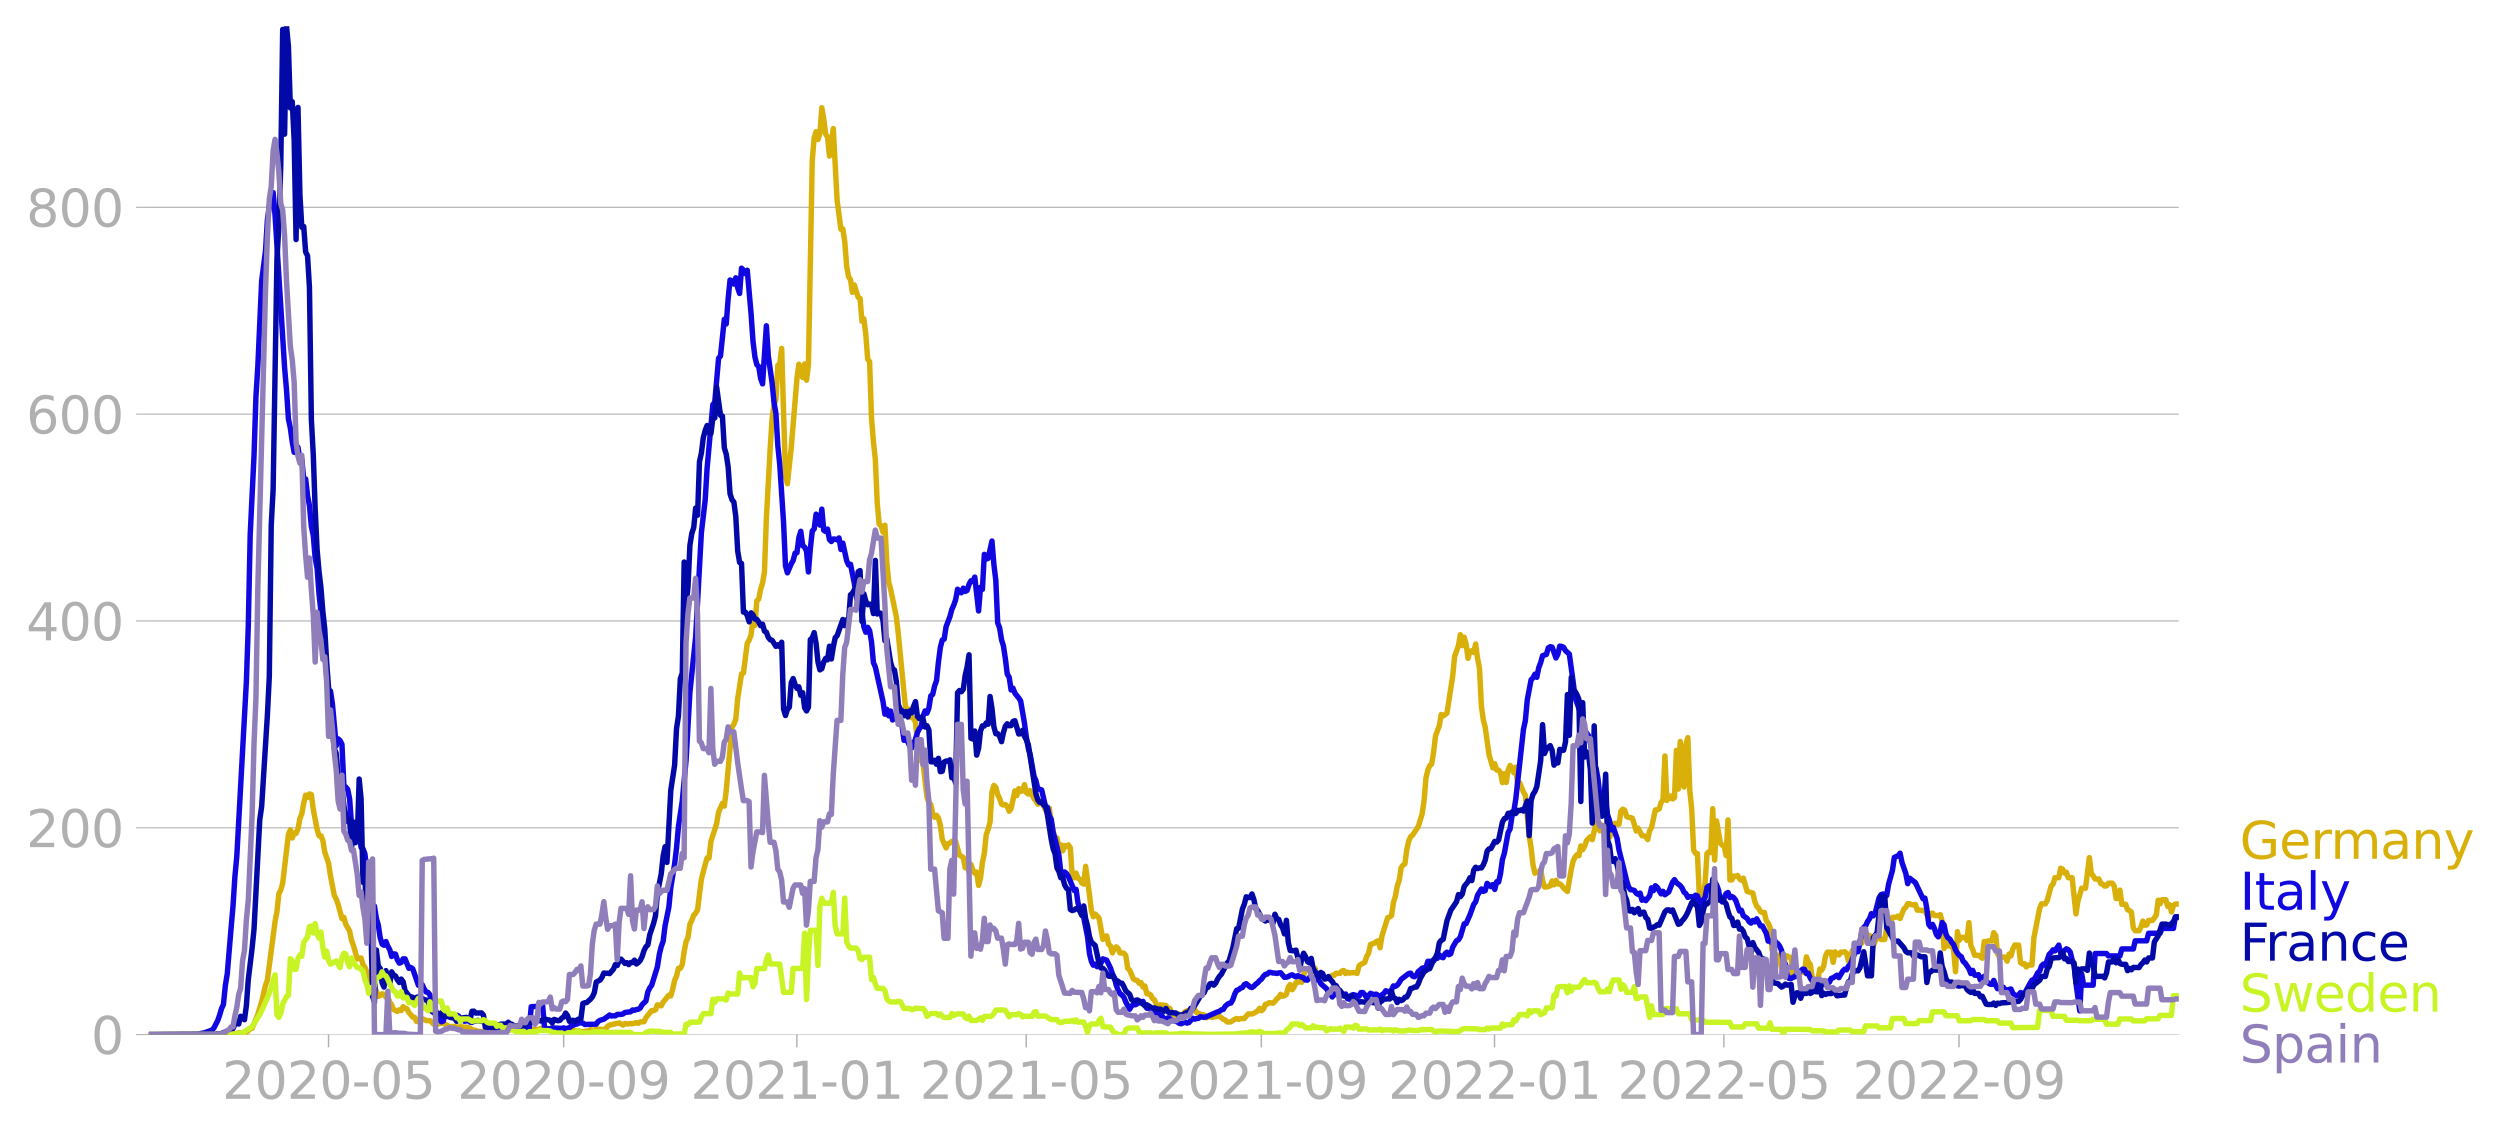 <svg xmlns="http://www.w3.org/2000/svg" xmlns:xlink="http://www.w3.org/1999/xlink" width="916.28" height="416.199" viewBox="0 0 687.21 312.149"><defs><style>*{stroke-linejoin:round;stroke-linecap:butt}</style></defs><g id="figure_1"><path id="patch_1" d="M0 312.15h687.21V0H0v312.15z" style="fill:none"/><g id="axes_1"><path id="patch_2" d="M40.922 284.4h558V7.2h-558v277.2z" style="fill:none"/><g id="matplotlib.axis_1"><g id="xtick_1"><g id="line2d_1"><defs><path id="mdaf84638d6" d="M0 0v3.5" style="stroke:#b0b0b0;stroke-width:.4"/></defs><use xlink:href="#mdaf84638d6" x="90.312" y="284.4" style="fill:#b0b0b0;stroke:#b0b0b0;stroke-width:.4"/></g><g id="text_1" style="fill:#b0b0b0" transform="matrix(.14 0 0 -.14 61.064 302.038)"><defs><path id="DejaVuSans-32" d="M1228 531h2203V0H469v531q359 372 979 998 621 627 780 809 303 340 423 576 121 236 121 464 0 372-261 606-261 235-680 235-297 0-627-103-329-103-704-313v638q381 153 712 231 332 78 607 78 725 0 1156-363 431-362 431-968 0-288-108-546-107-257-392-607-78-91-497-524-418-433-1181-1211z" transform="scale(.016)"/><path id="DejaVuSans-30" d="M2034 4250q-487 0-733-480-245-479-245-1442 0-959 245-1439 246-480 733-480 491 0 736 480 246 480 246 1439 0 963-246 1442-245 480-736 480zm0 500q785 0 1199-621 414-620 414-1801 0-1178-414-1799Q2819-91 2034-91q-784 0-1198 620-414 621-414 1799 0 1181 414 1801 414 621 1198 621z" transform="scale(.016)"/><path id="DejaVuSans-2d" d="M313 2009h1684v-512H313v512z" transform="scale(.016)"/><path id="DejaVuSans-35" d="M691 4666h2478v-532H1269V2991q137 47 274 70 138 23 276 23 781 0 1237-428 457-428 457-1159 0-753-469-1171Q2575-91 1722-91q-294 0-599 50Q819 9 494 109v635q281-153 581-228t634-75q541 0 856 284 316 284 316 772 0 487-316 771-315 285-856 285-253 0-505-56-251-56-513-175v2344z" transform="scale(.016)"/></defs><use xlink:href="#DejaVuSans-32"/><use xlink:href="#DejaVuSans-30" x="63.623"/><use xlink:href="#DejaVuSans-32" x="127.246"/><use xlink:href="#DejaVuSans-30" x="190.869"/><use xlink:href="#DejaVuSans-2d" x="254.492"/><use xlink:href="#DejaVuSans-30" x="290.576"/><use xlink:href="#DejaVuSans-35" x="354.199"/></g></g><g id="xtick_2"><use xlink:href="#mdaf84638d6" id="line2d_2" x="154.939" y="284.4" style="fill:#b0b0b0;stroke:#b0b0b0;stroke-width:.4"/><g id="text_2" style="fill:#b0b0b0" transform="matrix(.14 0 0 -.14 125.691 302.038)"><defs><path id="DejaVuSans-39" d="M703 97v575q238-113 481-172 244-59 479-59 625 0 954 420 330 420 377 1277-181-269-460-413-278-144-615-144-700 0-1108 423-408 424-408 1159 0 718 425 1152 425 435 1131 435 810 0 1236-621 427-620 427-1801 0-1103-524-1761Q2575-91 1691-91q-238 0-482 47Q966 3 703 97zm1256 1978q425 0 673 290 249 291 249 798 0 503-249 795-248 292-673 292t-673-292q-248-292-248-795 0-507 248-798 248-290 673-290z" transform="scale(.016)"/></defs><use xlink:href="#DejaVuSans-32"/><use xlink:href="#DejaVuSans-30" x="63.623"/><use xlink:href="#DejaVuSans-32" x="127.246"/><use xlink:href="#DejaVuSans-30" x="190.869"/><use xlink:href="#DejaVuSans-2d" x="254.492"/><use xlink:href="#DejaVuSans-30" x="290.576"/><use xlink:href="#DejaVuSans-39" x="354.199"/></g></g><g id="xtick_3"><use xlink:href="#mdaf84638d6" id="line2d_3" x="219.041" y="284.4" style="fill:#b0b0b0;stroke:#b0b0b0;stroke-width:.4"/><g id="text_3" style="fill:#b0b0b0" transform="matrix(.14 0 0 -.14 189.793 302.038)"><defs><path id="DejaVuSans-31" d="M794 531h1031v3560L703 3866v575l1116 225h631V531h1031V0H794v531z" transform="scale(.016)"/></defs><use xlink:href="#DejaVuSans-32"/><use xlink:href="#DejaVuSans-30" x="63.623"/><use xlink:href="#DejaVuSans-32" x="127.246"/><use xlink:href="#DejaVuSans-31" x="190.869"/><use xlink:href="#DejaVuSans-2d" x="254.492"/><use xlink:href="#DejaVuSans-30" x="290.576"/><use xlink:href="#DejaVuSans-31" x="354.199"/></g></g><g id="xtick_4"><use xlink:href="#mdaf84638d6" id="line2d_4" x="282.092" y="284.4" style="fill:#b0b0b0;stroke:#b0b0b0;stroke-width:.4"/><g id="text_4" style="fill:#b0b0b0" transform="matrix(.14 0 0 -.14 252.844 302.038)"><use xlink:href="#DejaVuSans-32"/><use xlink:href="#DejaVuSans-30" x="63.623"/><use xlink:href="#DejaVuSans-32" x="127.246"/><use xlink:href="#DejaVuSans-31" x="190.869"/><use xlink:href="#DejaVuSans-2d" x="254.492"/><use xlink:href="#DejaVuSans-30" x="290.576"/><use xlink:href="#DejaVuSans-35" x="354.199"/></g></g><g id="xtick_5"><use xlink:href="#mdaf84638d6" id="line2d_5" x="346.719" y="284.4" style="fill:#b0b0b0;stroke:#b0b0b0;stroke-width:.4"/><g id="text_5" style="fill:#b0b0b0" transform="matrix(.14 0 0 -.14 317.471 302.038)"><use xlink:href="#DejaVuSans-32"/><use xlink:href="#DejaVuSans-30" x="63.623"/><use xlink:href="#DejaVuSans-32" x="127.246"/><use xlink:href="#DejaVuSans-31" x="190.869"/><use xlink:href="#DejaVuSans-2d" x="254.492"/><use xlink:href="#DejaVuSans-30" x="290.576"/><use xlink:href="#DejaVuSans-39" x="354.199"/></g></g><g id="xtick_6"><use xlink:href="#mdaf84638d6" id="line2d_6" x="410.821" y="284.4" style="fill:#b0b0b0;stroke:#b0b0b0;stroke-width:.4"/><g id="text_6" style="fill:#b0b0b0" transform="matrix(.14 0 0 -.14 381.573 302.038)"><use xlink:href="#DejaVuSans-32"/><use xlink:href="#DejaVuSans-30" x="63.623"/><use xlink:href="#DejaVuSans-32" x="127.246"/><use xlink:href="#DejaVuSans-32" x="190.869"/><use xlink:href="#DejaVuSans-2d" x="254.492"/><use xlink:href="#DejaVuSans-30" x="290.576"/><use xlink:href="#DejaVuSans-31" x="354.199"/></g></g><g id="xtick_7"><use xlink:href="#mdaf84638d6" id="line2d_7" x="473.872" y="284.4" style="fill:#b0b0b0;stroke:#b0b0b0;stroke-width:.4"/><g id="text_7" style="fill:#b0b0b0" transform="matrix(.14 0 0 -.14 444.624 302.038)"><use xlink:href="#DejaVuSans-32"/><use xlink:href="#DejaVuSans-30" x="63.623"/><use xlink:href="#DejaVuSans-32" x="127.246"/><use xlink:href="#DejaVuSans-32" x="190.869"/><use xlink:href="#DejaVuSans-2d" x="254.492"/><use xlink:href="#DejaVuSans-30" x="290.576"/><use xlink:href="#DejaVuSans-35" x="354.199"/></g></g><g id="xtick_8"><use xlink:href="#mdaf84638d6" id="line2d_8" x="538.499" y="284.4" style="fill:#b0b0b0;stroke:#b0b0b0;stroke-width:.4"/><g id="text_8" style="fill:#b0b0b0" transform="matrix(.14 0 0 -.14 509.25 302.038)"><use xlink:href="#DejaVuSans-32"/><use xlink:href="#DejaVuSans-30" x="63.623"/><use xlink:href="#DejaVuSans-32" x="127.246"/><use xlink:href="#DejaVuSans-32" x="190.869"/><use xlink:href="#DejaVuSans-2d" x="254.492"/><use xlink:href="#DejaVuSans-30" x="290.576"/><use xlink:href="#DejaVuSans-39" x="354.199"/></g></g></g><g id="matplotlib.axis_2"><g id="ytick_1"><path id="line2d_9" d="M40.922 284.4h558" clip-path="url(#pca7b7e8013)" style="fill:none;stroke:#b0b0b0;stroke-width:.3;stroke-linecap:square"/><g id="line2d_10"><defs><path id="mc56bf179be" d="M0 0h-3.5" style="stroke:#b0b0b0;stroke-width:.3"/></defs><use xlink:href="#mc56bf179be" x="40.922" y="284.4" style="fill:#b0b0b0;stroke:#b0b0b0;stroke-width:.3"/></g><use xlink:href="#DejaVuSans-30" id="text_9" style="fill:#b0b0b0" transform="matrix(.14 0 0 -.14 25.015 289.719)"/></g><g id="ytick_2"><path id="line2d_11" d="M40.922 227.547h558" clip-path="url(#pca7b7e8013)" style="fill:none;stroke:#b0b0b0;stroke-width:.3;stroke-linecap:square"/><use xlink:href="#mc56bf179be" id="line2d_12" x="40.922" y="227.547" style="fill:#b0b0b0;stroke:#b0b0b0;stroke-width:.3"/><g id="text_10" style="fill:#b0b0b0" transform="matrix(.14 0 0 -.14 7.2 232.866)"><use xlink:href="#DejaVuSans-32"/><use xlink:href="#DejaVuSans-30" x="63.623"/><use xlink:href="#DejaVuSans-30" x="127.246"/></g></g><g id="ytick_3"><path id="line2d_13" d="M40.922 170.694h558" clip-path="url(#pca7b7e8013)" style="fill:none;stroke:#b0b0b0;stroke-width:.3;stroke-linecap:square"/><use xlink:href="#mc56bf179be" id="line2d_14" x="40.922" y="170.694" style="fill:#b0b0b0;stroke:#b0b0b0;stroke-width:.3"/><g id="text_11" style="fill:#b0b0b0" transform="matrix(.14 0 0 -.14 7.2 176.012)"><defs><path id="DejaVuSans-34" d="M2419 4116 825 1625h1594v2491zm-166 550h794V1625h666v-525h-666V0h-628v1100H313v609l1940 2957z" transform="scale(.016)"/></defs><use xlink:href="#DejaVuSans-34"/><use xlink:href="#DejaVuSans-30" x="63.623"/><use xlink:href="#DejaVuSans-30" x="127.246"/></g></g><g id="ytick_4"><path id="line2d_15" d="M40.922 113.84h558" clip-path="url(#pca7b7e8013)" style="fill:none;stroke:#b0b0b0;stroke-width:.3;stroke-linecap:square"/><use xlink:href="#mc56bf179be" id="line2d_16" x="40.922" y="113.84" style="fill:#b0b0b0;stroke:#b0b0b0;stroke-width:.3"/><g id="text_12" style="fill:#b0b0b0" transform="matrix(.14 0 0 -.14 7.2 119.16)"><defs><path id="DejaVuSans-36" d="M2113 2584q-425 0-674-291-248-290-248-796 0-503 248-796 249-292 674-292t673 292q248 293 248 796 0 506-248 796-248 291-673 291zm1253 1979v-575q-238 112-480 171-242 60-480 60-625 0-955-422-329-422-376-1275 184 272 462 417 279 145 613 145 703 0 1111-427 408-426 408-1160 0-719-425-1154Q2819-91 2113-91q-810 0-1238 620-428 621-428 1799 0 1106 525 1764t1409 658q238 0 480-47t505-140z" transform="scale(.016)"/></defs><use xlink:href="#DejaVuSans-36"/><use xlink:href="#DejaVuSans-30" x="63.623"/><use xlink:href="#DejaVuSans-30" x="127.246"/></g></g><g id="ytick_5"><path id="line2d_17" d="M40.922 56.987h558" clip-path="url(#pca7b7e8013)" style="fill:none;stroke:#b0b0b0;stroke-width:.3;stroke-linecap:square"/><use xlink:href="#mc56bf179be" id="line2d_18" x="40.922" y="56.987" style="fill:#b0b0b0;stroke:#b0b0b0;stroke-width:.3"/><g id="text_13" style="fill:#b0b0b0" transform="matrix(.14 0 0 -.14 7.2 62.306)"><defs><path id="DejaVuSans-38" d="M2034 2216q-450 0-708-241-257-241-257-662 0-422 257-663 258-241 708-241t709 242q260 243 260 662 0 421-258 662-257 241-711 241zm-631 268q-406 100-633 378-226 279-226 679 0 559 398 884 399 325 1092 325 697 0 1094-325t397-884q0-400-227-679-226-278-629-378 456-106 710-416 255-309 255-755 0-679-414-1042Q2806-91 2034-91q-771 0-1186 362-414 363-414 1042 0 446 256 755 257 310 713 416zm-231 997q0-362 226-565 227-203 636-203 407 0 636 203 230 203 230 565 0 363-230 566-229 203-636 203-409 0-636-203-226-203-226-566z" transform="scale(.016)"/></defs><use xlink:href="#DejaVuSans-38"/><use xlink:href="#DejaVuSans-30" x="63.623"/><use xlink:href="#DejaVuSans-30" x="127.246"/></g></g></g><path id="line2d_19" d="m40.922 284.4 22.068-.081 2.102-.244.525-.162 1.051.08.526.042.525-.244 1.051-.975.525-.162 1.577-3.817 1.05-3.452 1.051-4.549.526-1.42 2.101-16.042.526-2.802.525-4.873.526-1.056.525-1.827 1.576-13.482.526-1.219.525 2.234.526-1.38.525.12.526-1.258.525-2.802.525-1.34.526-2.883.525-2.234.526.65.525-.975.526.163.525 4.06 1.05 5.483.526 1.787h.526l.525 1.259.525 3.208 1.051 3.086.526 3.452 1.05 5.4.526.976.525 1.502 1.051 3.899.526-.366.525 1.95 1.051 1.786.525 2.6.526 1.38 1.05 3.736.526-.284.526.04.525 1.787.525.731.526 1.3.525 3.005.526.609.525.081.525.447.526 1.096.525 1.462.526-.203.525-.487.526.122.525.812.525-.04.526 1.38.525.73.526 1.3 1.05.528.526-.446.525.203.526-1.056.525.447.526.162.525.975 1.051 1.258.525.082.526 1.137.525-.488h.526l.525-.324 1.05.568h1.052l1.05.975.526-.203.525.203.526-.163 1.05-.122 1.577.934h1.576l.526.163h.525l.526-.122 1.05.163.526-.041 1.05.284.526.366.526.203.525.08.525.204.526.081 2.102-.081 1.05-.487 2.102.08h.525l.526.123h.525l.526.284 1.05-.447.526-.243 1.05-.082.526-.203.526-.325 1.576.65.525.122.526-.244.525.244 1.577.04.525-.04.525-.244.526.285 2.101-.244 1.577.528.525.244.526-.163 1.05.04.526-.324.525-.122.526.081.525-.04 1.051.325 1.05.08.526.204h.526l1.05-.163.526-.04.525-.325.526.122h.525l.526-.244 1.05-.04 1.051.121.526-.284.525-.65.526-.325 2.627-.568 1.05.568.526-.406.525.122 1.051-.122.526.04 1.05-.283.526.162.525-.365 1.051-.082.526-1.096 1.576-1.95.525.041.526-.243.525-1.381 1.051.284.525-1.015 1.577-1.909.525.203.526-1.868.525-2.396.525-1.137.526-2.193h.525l.526-1.015.525-3.614.526-2.68.525-1.178.525-3.614.526-1.097.525-1.38.526-.569.525-.934 1.051-8.406 1.05-4.061.526-1.787.526.04.525-4.588 1.05-3.249.526-1.705.526-3.087 1.05-2.396.526.731.525-4.264 1.577-17.421.525-.812.526-1.422.525-5.644 1.05-6.782.526-.244 1.051-8.162.526-.894.525-1.421.525-4.183.526 1.584.525-6.741.526-.528.525-2.68.526-1.665.525-3.127.525-14.701 1.051-19.208.526-8.366.525-3.573.525-1.544.526-9.38.525-.406.526-4.224 1.05 35.046.526 2.152 1.05-9.868 1.577-19.086.526-3.899 1.05 3.655.526-3.736.525 4.467.526-4.304 1.05-56.123.526-6.213.525-1.665.526 2.152.525-1.665.526-7.066.525 3.046.526 4.183.525.812.525 5.239 1.051-7.554 1.051 19.696 1.05 8 .526-.122.526 3.493.525 6.74.526 2.925.525.812.525 3.452.526-2.03 1.05 3.41.526.285.526 6.294.525-.65.525 4.264.526 6.823.525.69.526 15.432.525 6.578.526 4.873.525 12.143.525 5.604.526.528.525 1.705.526-1.908.525 10.274.525 5.36.526 1.95 1.576 7.634.526 4.589 1.576 16.284.525 4.914.526-.487.525.081.526 2.315.525.162.525 1.056.526 5.28 1.05 5.278.526 1.056 1.051 8.975.525 1.543.526.488.525 2.477.526 1.056.525-.528.526.69.525 2.071.525 3.817 1.051 2.356.526-1.178.525-.122.525-.487h1.051l1.051 3.777 1.051.65.525 2.842.526-.04.525 1.096.526-1.99.525 1.502.526.894.525-.284.525 3.654.526-1.99.525-4.263.526-2.6.525-5.116.526-1.462.525-1.99.525-8.284.526-1.787.525.528.526 1.99.525 1.096.525 1.503.526.284.525-.122.526.447.525 1.38.526-.73 1.05-4.874.526 1.3.525-1.909.526.772.525-.203.526-1.665.525 2.193.525.406.526-.975 1.05 2.274.526.569.526.893.525-.243.525-.69 1.051 2.517.526.69.525-1.137.526 3.818 1.05 4.75.526-.405.525 2.518.526-.65.525 1.665.525-1.462.526.284.525-.447.526.853.525 7.635.526.568.525-1.3.525 1.382.526.284.525 1.056.526.284.525-4.873 1.051 7.878.525 4.305.526 1.665.525-.731 1.051 1.096 1.05 5.848.526-.65.526-.284.525 2.274.526.487.525 1.909.525-1.218.526-.447.525.447.526 1.218 1.05.081.526.65.525 3.492.526.488 1.05 2.436.526.325.526.081.525.813.525-.204.526 1.219.525-.285.526 2.112.525.04.526.285.525 1.056.525.325.526 1.3.525.811.526-.771 1.576.203.525.812.526-.04.525 1.258.526.528 1.05.163.526-.325.525.365.526-.406.525-.65.526-.243 1.05-.122 1.051-.244.526.853.525.163.526.284 1.05.203.526.772 1.05-.366.526.244 1.576-.285h.526l1.05.813.526.203.525.528.526.04.525-.081 1.051-.69.526-.203.525.243.525-.243h1.051l1.051-1.26h1.051l.525-.202 1.051-.61.526-.73.525.65.526-.488.525-1.259.525-.081.526-.366 1.05.122.526-.487.526-.69.525-.407.525-.852.526.528.525-.163.526-.365.525-1.95.525-.73.526 1.42.525-.73.526-1.219.525-.04.526-.528.525.487 1.05-3.736.526.04.526.407.525.122.526-.812.525.162.525 1.95.526-.326.525-.162.526.771.525.122.526.447.525-.365.525-.041.526-.528.525.04.526-.609 1.05.082.526-.65.525-.162.526.852.525-.406.526.284.525-.121h1.05l.526.203.526-2.071.525-.447 1.051-.528.525-1.624.526-.894.525-2.396 1.051-.365.526-.406.525-.244.525 1.909.526-3.25 1.576-5.035.526-.162.525-.406.525-3.574.526-1.705.525-2.843.526-1.503.525-3.492.525-.731.526-.406.525-3.899.526-2.355.525-1.178.526-.406 1.576-2.396 1.05-3.451.526-3.534.526-6.335.525-2.233.525-1.178.526-.446.525-3.209.526-4.507 1.05-2.843.526-3.046.525.406 1.051-.771 1.576-10.234.526-5.36 1.05-2.965.526-3.005.526 3.005.525-2.314.525 1.908.526 3.899.525-1.95.526-.121.525.446.526-2.314.525 3.939.525 2.72.526 10.437.525 3.736.526 2.03 1.05 7.554 1.051 3.614.526-1.096.525 1.706.526.04.525.65.526 2.761.525-2.436.525 2.396.526-3.411.525-1.26.526.65.525 1.381.525-1.543.526 5.157.525-.893 1.051 2.558.526.894 1.05 11.127.526 3.33.525 4.71.526 2.274.525-.284.526.081.525-.852.525 2.964.526 1.868h.525l1.051-.325.526-1.34.525 1.056.525-1.218.526.974h.525l.526.406.525.731 1.05.934 1.052-6.091.525-2.274.526-1.056.525-.69.525.284.526-2.68.525 1.015.526-.934.525-1.543 1.051-1.097.525.813 1.051-4.67.526.73.525 1.544.526-1.625.525.65.525-.081.526 2.883.525-.081.526-.975.525-2.64.526-.202.525.243h.525l.526-3.614.525-.528.526.325.525 1.705.525.244.526.04.525.204 1.051 3.492.526-.771 1.05 2.07.526.041.525.244.526.772.525-2.437.526-.893 1.05-4.833h.526l.525-.284.526-1.746.525-.772.526-12.02.525 12.223 1.05-1.218.526.812.526-.366.525-12.995.525 10.64.526-13.076.525 10.396.526 2.112.525-11.737.526-1.827.525 14.538.525 4.955.526 11.37.525.934.526.081.525 11.452.526.528.525-.568.525-3.127.526-8.325.525-.447.526.203.525-12.06.526 14.131.525-10.761 1.05 6.091.526.569.526.243.525 2.6.526-9.788.525 16.488h.525l.526-1.015h.525l.526-.203.525.893.525.406.526-.568 1.05 3.654 1.577.447.525 2.315.526 1.3.525.527.526.975.525.244.526-.041.525 2.274.525.65.526 1.178.525 6.05.526 1.909.525-.284.526-.04.525.933.525 2.721.526.203.525-3.614h.526l.525.325.525.08.526 5.443.525-2.193.526 1.665.525-.61.526-.162 1.05-.04.526-4.265.525 1.34.526.69.525 3.534.526.772 1.05.04.526-3.046.525.325.526-1.015.525-2.883.526-1.056h1.05l.526 2.802.525-2.883.526.609.525.244.526-.772h.525l.525-.122.526.447.525 2.152.526-1.015.525-1.909 1.05-.04.526-.203.526-2.559.525.731.526-1.502.525.65.525-1.219h.526l.525.325.526 2.558 1.05-2.599.526.082.525.73h1.051l.526-3.451.525-1.828.526.812.525-1.624 1.05-.04.526-.285.526.65 1.05-2.599.526-.487.525-.975h.526l.525.284.526.04.525-.12.525 1.583.526-.081.525.162h1.051l.526 1.218.525.853.525-1.259.526-.081.525.65h1.051l.526-.244.525 1.828.525 7.472.526-1.503.525.812h1.051l.525 1.097.526 5.97.525-11.006.526 2.356.525-.772h1.051l.525.812.526-4.873.525 6.254.526 1.178.525 1.543h1.051l1.05.812.526-4.589.526.081.525-.243h1.051l.525-2.275.526.772.525 5.036.526.974 1.05-.081h.526l.525 1.137.526-1.95.525.488.526-1.908.525-1.056h1.05l.526 4.792.526.406.525-.122.526.934.525-.528h1.05l.526-7.513 1.577-8.04.525-1.26h1.05l.526-.974 1.051-3.898.526-.528.525-1.787h1.05l.526-2.6.526.244.525 1.097.525-.244.526 1.503h1.05l1.052 9.95.525-3.453 1.05-3.614h1.052l1.05-8.406.526 4.304.525.69.526.894h1.05l.526 1.26.526.162.525.528.525-.082.526-.73h1.05l.526.812.526 3.41.525-.04.525-2.274.526 3.898h1.05l.526 1.503.525.203.526.447.525 4.386.526.73h1.05l.526-1.055.525-1.584.526 1.096.525-.04.526-1.26h1.05l1.051-1.42.526-4.143.525.975.526-1.096h1.05l.526 1.827.525-.447.526 1.99.525-1.787.526-.406h1.05" clip-path="url(#pca7b7e8013)" style="fill:none;stroke:#d8b009;stroke-width:1.5;stroke-linecap:square"/><path id="line2d_20" d="m40.922 284.4 13.136-.081.526-.04 1.05-.285.526-.081 2.101-.772.526-.568 1.05-2.03.526-1.463.526-1.827.525-1.137.525-5.198.526-3.208 1.05-12.549.526-6.01.526-8.162.525-5.645 2.627-47.96.526-15.31.525-25.096 1.05-21.726.526-16.163.526-8.447 1.05-23.431 1.051-8.163.526-8.568.525-3.818 1.051-3.736.525 6.213 2.628 41.95.525 6.091.525 7.96.526 2.518.525 3.817.526 2.843.525.08.526-1.461.525 3.452.525-.203.526 5.563.525-.081.526 4.548.525 2.762.526 5.726.525 2.477.525 6.294.526 2.721.525 7.025.526 4.914.525 6.173.525 4.63 1.051 13.4.526-2.396.525 3.493 1.051 11.533.525-1.868.526.447.525 1.055.526 11.371.525.366.526.65.525 2.598.525 7.066.526.488.525.04.526 1.665.525.812.526 3.25.525.405.525 1.381 1.051 8.853.526 1.38.525 3.859.525.284.526 3.411.525 1.787.526 3.492.525 1.746.526.325.525-1.015.525 1.3.526.934.525 1.868.526-.731.525.08.526 1.585.525.893.525-.203.526-.975h.525l1.051 2.6.526-.244.525.365 1.576 4.548.526-.527.525.365.526 1.178.525.812.525.122.526.65.525 3.005.526 1.3.525.69.525 1.664.526.082.525.69.526-.203.525-2.112.526.163.525.609.525-.528.526.609.525-.081.526-.284.525.243.526.731.525.122.525.569.526-.082.525-.203.526.528.525.081.526-.324.525.04.525-.284.526.244 1.05.08.526.163.526.406 1.05.61.526-.082.525.325 1.576.569.526-.163h.525l.526-.122.525-.284.526.244 1.05-.285.526.244.525-.325 1.051.569 1.576-.04h.526l.525-5.89 1.051-.08 1.576.162.526-.244.525 6.295.526-.122 1.05.04.526-.243 2.627.162.525-.162.526.284.525-.203.526-.081.525-.61.526-.121.525-.244.525-.08.526-.326 1.05.04.526.407 3.153-.081.525-.731.526-.325 1.05-.325 1.051-.731.526-.406.525.284.525-.081.526.04.525-.405h1.051l.526-.122.525-.406 1.576-.203.526-.488.525.081.526-.203.525-.08.525-.326.526-.934 1.05-1.015.526-2.477.526-1.097.525-.73 1.576-5.077.526-3.41.525-2.153.525-1.462.526-4.224 1.05-5.157.526-5.36 1.051-6.457.525-4.386.526-5.93 1.05-6.984 1.052-11.33 1.05-18.6 1.577-15.187 1.576-28.67 1.05-9.056.526-8.731 1.577-17.422.525-.69 1.05-12.061.526-.65 1.051-10.07.525 1.258.526-6.863.525-5.198.526.244.525.852.526-1.705.525 2.761.525 1.543.526-6.944.525.528.526.975.525-.934 1.051 11.98.525 7.512.526 4.305.525 2.152.526.528.525 3.249.526 1.502 1.05-15.96.526 8.285 1.05 7.432.526 5.36.525 3.087.526 8.852.525 5.158 1.051 15.96.526 11.857.525 1.909 1.05-2.477.526-.894.526-2.03.525-.122.526-4.183.525-1.705.525 3.939.526.406.525 1.096.526 5.726.525-6.416.526-4.833.525-.568.525-4.061.526 1.34.525 1.665.526-4.386.525 5.807.526.325.525-.65.525 2.884.526.528.525-.69.526.04.525.203.525-.528.526 3.168.525-1.747 1.051 4.833.526 1.178.525-.203 1.05 5.238.526 3.696.526 1.705.525-.365.526 2.883.525 4.061.525 1.462.526-1.34.525.893.526 3.127.525 5.685.526 1.219 2.101 9.462.526 3.492.525-1.34.525 1.787.526-1.3.525 2.437.526-.447 1.05-1.462.526 2.071.525 1.584.526 3.858.525-1.178.526 1.625.525 1.137.526.528 1.05-2.437.526-1.787.525-1.096.526-.61.525-2.923.526-1.34.525.609.525-1.38.526-3.371.525-.407.526-2.314.525-1.462.526-5.117.525-4.02.525-2.03.526-.244.525-3.412 1.051-2.761.525-1.99.526-1.178.525-1.502.526-2.883.525.852.526.122.525-1.259.525.894.526-.285.525-1.665.526-.974.525.162.526-1.177 1.05 9.3.526-6.498.525.568.526-9.624.525 1.3.526-.204 1.05-4.751.526 6.416.525 4.345.526 11.737.525 1.38.525 3.249.526 1.706.525 3.492.526 4.264.525.812.526 3.533.525-.487.525 1.38 1.051 1.3.526.812 1.05 6.132.526 3.899.525 2.964.526 1.828 1.05 5.888.526 1.218.526 2.275.525.08.525.204 1.051 4.548.526.203.525 2.315.526 1.015.525 3.574.525 1.868 1.051 4.386.526 4.588.525 1.503.525-1.462.526.447.525.853 1.577 3.776.525-.284.525 3.736.526 1.706 1.05 2.274 1.052 5.36.525 4.548.525 2.153.526 1.056.525-.285.526.69.525-.365.526-.609.525-1.178 1.05.366 1.052 2.193.525 1.584.525 1.015.526 2.07.525 1.382.526.974.525.366.526.609.525 1.3 1.05 1.99.526-.854.526-.487.525.122.526-.284.525-.447.525.244.526-.447.525 1.137.526.73.525.082.526-.122.525.731 1.05.731.526.122.526.406.525.203.526.731.525.163.525-.366.526.163.525.568.526-.04 1.05.406.526.406.525.08 1.051-.486.526.324.525-.162 1.05-1.178.526.244.526-.162.525-.041.526-.447 1.05.163.526-.122 3.152-1.38.526-.163.525-.406.526-.122.525-.853.525-.487.526-.325.525-.081.526-.934.525-1.544.526-1.015.525-.162.525-.447.526-.162.525-.813.526-.243 1.05.893.526.163.525-.366.526-.568.525-.366.526-.61.525-.405.526-.772.525-.528.525-.08.526-.488.525.04.526.163h.525l.526.122.525-.163.525-.04 1.051 1.259.526-.041.525-.163.525-.324.526-.163 1.05.569.526-.325 1.576.609.526.569.525.04.526-.73.525-.041 1.051.243.525.488h.526l.525 1.015 1.577 1.38.525.975.525.406.526.894.525-.853 1.051.365 1.576.163.526-.488.525 1.3.526.122.525-.406.525-.853 1.577.447.525-1.016h.526l.525.569.525.893 1.051-1.259.526.244.525.081.526-.081 1.05.69.526-.528.525-.365.526-.731.525.244h.526l.525-.488.525-1.096.526.122.525-.325.526-.69.525-.894 2.102-1.624.525-.082.526.813.525.162.525-.406.526-1.056.525-.365.526-.528 1.05-.203.526-1.665.525-.04.526.202.525-.243.526-.731.525-.041.526-.934.525.609.525.162.526-1.096.525-.406.526.69.525-.284.525-1.787 1.051-1.787.526-.243.525-.853 1.051-3.533.525-.081 1.051-2.356 1.051-2.924.526-.69.525-1.827 1.05-1.706.526.65.526-.203.525-1.99 1.051.893.525-.568.526 1.34.525-2.112.526.081.525-2.314.526-3.858.525-1.706 1.05-5.726.526-.974.526-3.533.525-1.422.525-3.33 2.102-19.086.526-2.437.525-5.685 1.05-5.523.526-.528.526-1.015.525.853.526-2.64.525-1.38.525-1.91 1.051-.365.526-1.787.525-.324.526.121 1.05 2.965.526-1.015.525-2.234.526.081.525.244.525.934 1.051.934 1.051 7.635.526 4.304 1.576 4.467.525 4.305.526.203 1.05 1.503.526 2.03 1.05 5.929.526 1.056.526 2.883.525 4.914.526 1.705.525-.121.525-.244.526 3.614.525 1.543.526 2.6.525-.691 1.05 3.086.526 3.127 1.577 6.335.525 2.193.525 1.625.526.771.525.04.526.163.525.772.526.325.525-.366.525 1.95.526-.285.525.406 1.051-1.34.526-2.193.525.772.525-1.34.526.446 1.05 1.787.526-.69.526.934 1.05-.772 1.051-2.68.526-.69.525.812 1.05.812.526.69.526 1.138.525.406.526 1.015.525-.203h.525l.526.446.525-.852.526.203 1.05 3.167.526-2.03.525-.69.526-2.803.525-.406.526.244.525-.569.526-.771.525.771.525 1.422.526 2.802.525.528 1.051-2.315.526-.284.525 1.38.525-.284.526.325.525.69 1.051 2.965.525-.203.526 1.502 1.05.731.526.894.526.406.525-.731.525.406.526-.853 1.05 1.95h.526l1.051 2.03.525 2.152.526-.04.525.568.526-1.178.525 1.016.526.284.525.73.525 1.179.526 3.167.525.61.526 3.167.525.771h.525l.526-.324.525-.163.526-.853.525-.203 1.051-1.015.525.04.526 1.178.525-.122.526 1.3.525.812.526.447.525.609.525.325.526-.731.525.447.526-.082 1.05-.852.526.203.525-1.056.526-.163 1.05-.69.526.65 1.05-1.787.526-.528.526.162.525-1.015.526-.487 1.576-3.98.525.528 1.051-5.32.526-1.38.525-.447.525-1.178.526-.73.525-1.422.526.609.525-.772 1.051-4.182.525-.853.526-.203.525.081.526.325.525-3.127 1.05-3.736.526-3.614 1.051-.447.526-.69.525 2.558 1.05 3.005.526 2.802.526-1.502 1.576 1.218 2.102 4.426.525-.162.526 2.883.525 4.345.525.69.526-.69.525 1.137.526 1.665.525.61.526-1.34.525-2.6.525.65.526 2.559.525 1.015.526.325.525.893.525.61.526 1.461.525.894.526.65.525.324.526 1.3.525.446 1.05 1.544.526 1.34.526-.853.525 1.3.526.04.525-.162.525 1.462 1.051-1.016.526 1.178.525.61.526.365.525.08.525-1.096.526 1.34.525.934h.526l1.05-.406.526.772.525-.04 1.051-.244.526 1.218.525.447.525.203.526-.285.525-.609 1.051.366 1.576-2.924.526-.853.525-.162.526-.813.525-1.055.526-.406.525-1.462.525-.528.526.365 1.05-3.046.526-.487.526-.73.525.283 1.05-1.583.526 2.193.526-.285 1.05-.893.526.244.525.65.526 2.111.525 1.584.526 4.873 1.05 7.594.526-10.152.525 3.086h2.627l.526-8.69h3.152l.526.65h3.152l.526-1.91h3.152l.526-2.233h3.152l.526-2.071h3.152l.526-1.34h3.152l.526-3.208h1.05" clip-path="url(#pca7b7e8013)" style="fill:none;stroke:#1007e1;stroke-width:1.5;stroke-linecap:square"/><path id="line2d_21" d="m40.922 284.4 17.865-.081 2.102-.203.525-.285 1.05-.324.526-.285.526-.609.525.122.526-1.178.525-.203.525.122.526-2.112.525.325.526.61.525-3.858.526-7.148 1.05-8.65.526-5.198 1.576-30.05.525-3.737 1.577-25.096.525-10.6.526-41.502.525-9.95 1.05-63.228.526-9.137.526-16.894.525-37.158.526 28.792.525-29.685.525 5.563.526 16.894.525-1.706.526 10.559.525 27.33.526-36.305.525 23.838.525 9.096.526-.203.525 6.985.526 1.056.525 8.731.526 36.305.525 9.624.525 15.107.526 11.046.525 5.929.526 4.467.525 6.538.525 4.792.526 9.218 1.05 13.97 1.052 9.706.525 1.38.525 6.132.526 4.467.525-1.015.526 4.751.525 2.64.526 1.746.525-.609.525 7.716.526-6.985.525 5.685.526-.73.525-16.772.526 5.441.525 22.945.525-1.056.526 10.924.525-1.868.526.487.525 22.863.525 1.625.526-14.376.525 4.467.526.609.525 3.94.526 1.177.525-4.508.525 2.315.526 1.259.525-3.249.526.893.525.244.526 1.056.525.73.525-.933.526.73.525 2.437 1.051 1.422.526.284.525.122.525 1.096.526-1.056.525-.162.526-.04.525.568 1.05.406.526.162.526 2.437 1.05.853.526-.488.525.69.526.245.525-.447.526.974.525-.243 1.576.609.526.04.525.204.526.771.525-.487.526-.122.525-.325 1.05-.162 1.052.65.525-2.315.526-.04.525.527 1.576-.04.526.609.525 3.33 1.05.365.526.122h.526l.525.243.526-1.055 1.05-.528 1.577-.04.525-.488.526.447.525.121.525.488 1.051-.122h.526l.525.609 1.576-1.3.526-.243 1.05-.081.526-.163.526-.365.525.04.525.244.526-.203.525-.325 1.576.325.526.73.525-.974 1.051.366.526-.122.525-.61.525-.324.526-1.056.525.731.526 1.543.525-.244.526-.04.525.325.525-.447.526-.244.525-.08.526-4.143.525-.244.526-.04 1.05-.934.526-.65.525-1.137.526-2.924 1.05-.528.526-.771.525-1.178.526.081.525-.04.526.121 1.05-1.218.526-1.259.525.244.526-1.38.525-.366 1.051 1.177.525-.203.526.528.525-.568h.526l.525-.65.526 1.056.525-.406.525-.569.526-1.056.525-1.665.526-1.056.525-.487.526-2.802 1.05-3.127.526-2.071.525-6.213 1.051-5.32.525-4.914.526-2.558.525 4.304 1.051-19.817 1.051-6.904.525-10.03.526-3.493.525-10.233.526-1.584.525-30.498.526 11.899.525-5.036.525-11.451.526-3.29.525-1.584.526-5.36.525 1.95.526-14.701.525-2.356.525-4.223.526-2.03.525-1.34.526 1.99.525.202.526-4.183.525-.08.525-8.448 1.051 7.716.526.203.525 8.731.525 1.747.526 3.492.525 7.39.526 1.625.525.65.526 3.98.525 9.502.525 3.127.526.285.525 13.36h.526l.525.975.526 1.705.525-2.477.525.569.526 1.137.525.08.526.772.525.975.526-.406.525 1.909.525.284.526 1.421.525.65.526.162 1.05 1.665.526-.446.525.528.526-1.219.525 18.396.526 1.747.525-1.706.525-.569.526-6.781.525-1.097.526 1.625.525 1.055.526-.406.525 2.315.525-.69.526 4.101.525.894.526-1.016.525-18.599.526-.487.525-1.421.525 2.964.526 5.117.525 2.152.526-.325.525-1.827.526-1.015.525.406.525-3.736.526 3.492.525-3.29.526-2.558.525-.527 1.576-4.468.526 1.706.525-1.624.526.122.525-6.985.525-.447.526-.934.525-.406.526-4.548.525-.325.526 13.97.525-7.595.525 2.03.526.976.525-.163.526.081.525 2.518.526-14.62.525 14.742.525-.325.526.163.525 1.949.526 5.563.525-.568 1.05 6.578.526 1.706.526.325.525 3.167.526 6.336.525 1.299.525.406.526 1.34.525-1.137.526 1.503.525-1.665.526.528.525-1.787.525-1.3.526 4.061.525.61.526-.325.525.609.526 2.03.525-.365.525 1.137.526 8.771.525.041.526-.447.525 1.097.526-1.625.525 3.655.525-.122.526-2.517.525-.285.526.082.525-.407.525 4.914.526-.203.525 1.706.526-24.853.525-.61.526.326.525-.69.525-3.818.526-2.315.525-3.33.526 22.944.525.204.526-2.193.525 6.619.525-1.827.526-4.792.525-1.422.526.04.525-.852.526.366.525-7.635.525 3.29.526 5.035.525 1.909h.526l.525.73.525 1.462.526-2.517.525-1.746.526-.65.525.528.526-.04.525-1.138.525-.203 1.051 3.655.526-.081.525-.934.526 1.624.525 1.015.525 1.26 2.102 13.603.526 1.665.525.65.525-.04.526.77.525.245.526 2.436 1.05 6.741.526 2.6.525 1.38.526 3.899.525.934.526 1.746.525-.081.525 2.03.526.934.525.406.526 5.442.525.284.526-.162.525-.366.525-.081.526.853.525 1.096.526-2.599.525 3.533.526 1.99.525 2.924.525 1.502 1.051.935 1.051 4.913.526 1.26.525.08.525.569.526.934.525.65.526.04.525-.203.525.853.526.487.525.244.526.487.525.04.526.935.525 1.178 1.05.934.526 1.421.526.406 1.05-.284 1.051.568.526.61.525.365.526-.203 1.576.975.525-.122 1.051.406.526-.081 1.05.609.526-.772.525.894.526.365.525-.162.526.121h.525l.525.325.526.853.525-.65.526.163.525-.61.526-.243.525-.04.525-1.056.526.162 2.102-3.533 1.05-.934.526-1.259.525-.203.526-.975.525-.121.526.487.525-.528.525-1.097.526-.812.525-.568 1.576-3.087.526-.527 1.05-3.655 1.052-5.239.525-.122 1.05-5.279.526-1.34.526-2.03.525.202h.526l.525-.974.525 1.543.526 2.518.525.487 1.051 1.99.526.528.525.365.525-.365.526.162.525-.446.526 1.258.525-2.477.526 1.26.525.162.525 1.502.526.812.525 1.665.526-3.736.525 6.092.525 2.193 1.051.121.526-.203.525 2.112.526 2.965.525-2.6.525-1.624.526.894.525 1.38.526.366.525-1.218.526 2.802.525.852.525.569.526.975.525-1.34.526.324.525 1.503.526-.163.525-.528.525.853.526.488.525.934.526.203.525.934.525.406 1.051 1.38.526.285 1.05.081.526-.406 1.05 1.868.526-.325.526.325.525-.122 1.576.203.526-.487 1.05.528.526.04.526-.162.525 1.624.525-2.03.526.081.525-.61.526.123.525-.122.526.081.525-2.071.525 1.706.526.203.525 1.137.526-.894.525.366.525-.244.526-.69.525-.081.526-.934.525-1.381.526-.081.525-.325h.525l.526-.894.525-1.462 1.051-1.827 1.051-.731.525-.162 1.051-2.437.526-.61.525-1.258.526-2.802.525-.65.525-.284 1.051-5.117 1.051-2.883 1.576-2.355.526-1.95.525.569.526-.69.525-2.112 1.05-1.3.526-1.096.526.771.525-2.883.526-.771.525.365.525-.203.526.04.525-.852.526-1.3.525-2.518.526-.568.525-.122 1.05-1.95.526.204.526-.569 1.05-4.954.526-.934.525-.162.526-1.3.525.04.526-.405.525.406h.525l.526-.853.525.081.526-.244.525.366 1.051-2.762.525 9.503.526-9.665.525-1.706.526-.771.525-1.38 1.051-7.067.525-9.909.526 7.92.525-1.219 1.051-.934.526 1.3.525 4.06.525-.812.526.203.525-3.736.526.325.525-.081.525-2.274.526-13.036.525 11.208.526-15.878.525 3.452.526.365.525.894.525 1.3.526 28.06.525-27.167.526 14.944.525-1.421.526.568.525 4.305.525 14.7.526-26.72.525 18.03.526.203.525 4.751.526 1.868.525-3.045.525-8.528.526 18.111.525 1.544.526 4.101.525.244.526-.772.525 1.787.525 2.274.526 1.746.525 1.3.526 3.005.525 1.3.525 2.842.526.163.525-.488.526.934.525-.73.526-.407.525 1.543.525-.487.526-.081.525 1.462.526.487.525 2.396.526.122.525-.366.525-.203.526-.446.525.121 1.577-3.654.525-.528.525-.041.526.406.525-.365 1.576 3.939.526-.203.525-.772.526-.568.525-.772.526-1.056 1.05-2.558.526-.488.525 1.056.526.406.525 5.28.526-.934.525-3.046.525-2.112.526.203.525-.568.526-.203.525-6.051.526.487.525 3.046.525 2.152.526-.487.525.568.526.325.525.69.526 2.031.525 1.543.525.406.526 1.95.525-.041.526-.893.525 1.949.525-.122.526.731.525 1.543.526.447 1.05 3.98.526-2.884.525 1.34 1.051 1.34.526 1.381.525.366.526.162.525 2.883.525.041.526 1.178.525 1.584.526.812 1.05.162 1.051.975.526-.285.525-.527.526.284 1.05-.203.526 4.914.525-1.828.526-.771.525-.041.526 1.543.525-1.462.525.122h.526l.525-1.137.526 1.137.525-.284.526-1.747.525 1.584h.525l.526-2.72.525 3.776.526-.69.525.365.526-.243h1.05l.526-.894 1.05 1.503 1.577-.203h.525l.526-2.112.525-1.543.526-.203.525-1.909.525-.893h1.051l.526-.853 1.05-4.386 1.051 6.62h1.051l.526-10.518 1.05-1.34 1.051-9.99h1.051l.526 8.568 1.05 1.909 1.051 1.827h1.051l1.576 1.828.526 1.015.525.365h1.051l.526.894.525-.406.525.08 1.051.529h1.051l.526 7.066.525-2.721.525-.203.526-.487h1.576l.526-4.711.525 3.655.525 1.462.526 1.949.525.934h1.051l.525.244.526.65 1.05.243.526-.162h1.051l.525 1.056.526.487.525.325.526-.69.525.974h1.051l.525.934.526-.162 1.05 2.152.526.122h1.051l.525-.406.526.65.525-.61.526.122.525-.203 1.576-.081 1.051-.163 1.051-.162h1.05l.526-.528.526-1.015.525-.447 1.051-1.462h1.05l.526-1.096 1.577-1.26.525-1.055h1.05l.526-2.071.526-.65.525-2.071.526-.284 1.05-.082h.526l.525-.324.526-1.219.525 1.868.525-.08.526.811h1.05l.526.406.526 5.32.525-3.655.525.65.526-.69h1.05l.526.406.526-4.751.525 3.167.525.081.526 3.168 2.102-.04.525.446.525-1.38.526-3.006h1.05l.526-1.015.526 1.259.525-.934.525 1.096.526.244h1.05l.526 1.746.525-.609.526.365.525-.65 1.577.041.525-.812.525-.528.526-.73.525.527.526-1.096h1.05l.526-4.427 1.05-1.624 1.052-3.249h1.05l.526.122.525.244 1.051-1.097.526-1.096h1.05" clip-path="url(#pca7b7e8013)" style="fill:none;stroke:#0309a6;stroke-width:1.5;stroke-linecap:square"/><path id="line2d_22" d="m40.922 284.4 23.12-.081 2.1-.244 1.052-.487 2.101-1.34 2.102-3.37 1.05-2.194 1.052-2.477.525-1.259.526-1.584.525-1.949.525-1.421.526 10.964.525.69.526-1.136.525-2.478 1.051-2.111.525-.284.526-10.112.525.65.526 2.274h.525l.526-3.005.525-.975.525.406.526-3.817 1.05-1.503.526-2.883.526-.081.525 1.868.525-2.6.526 2.884.525 1.096.526-1.624.525 4.223.525 2.64.526-1.624.525 2.599.526.974 1.576-.893 1.05 1.827.526-2.761.526-1.178.525.203.526 2.396.525 1.137.525-2.436.526 1.218 1.05 1.421h.526l1.051.975.525 2.396.526 1.178.525 2.558.526-1.584.525-.04.525-.488.526-2.07 1.05-.529.526-1.218.526.893.525.244.525.934.526 1.259 1.05 1.909.526.284.526 1.137.525-.122.525-1.096.526 1.705.525-.162.526.04.525 1.503.526-.122.525.122.525.73 1.051-1.989.526.284.525 1.625.526.812h.525l.525.69.526-2.436.525 2.193.526-.366.525-2.03h1.576l.526 2.233.525.447.526-.812.525 1.665h1.576l.526 1.056.525.08.526.935.525-.69h1.576l1.051.65.526-.123h2.101l.526-.325.525.244.526.487.525.203h1.576l.526.894.525-.284h.525l.526.69 2.102.04.525.61.525.122.526.284h1.576l.526-.122.525.365.525.163.526-.406h2.102l.525-.325.525-.04 1.051.08h1.051l.525.122.526.366h.525l.526.162h1.576l.525.447.526-.122.525-.365 1.051-.082h1.051l.525-.446.526.122.525.446h2.102l.525.122.526-.406.525-.122 1.051.081h1.576l1.051.203 1.576-.04h4.73l.525.609h3.152l.526-.61.525-.121.526-.244 2.627.082.525.08.525.204h2.102l.526.609.525-.162 1.576-.041h1.051l.526-2.64.525.082.525-.65 2.628-.04.525-1.422.525-.894h2.102l.526-3.939.525.853.525-.974h2.102l.525.324.526-1.949.525.284h2.102l.525-5.766.526 1.3 1.576-.041h1.051l.525 2.518.526-.934.525-4.061h2.102l.525-2.396.526-1.34.525 2.436 2.627.081 1.051 7.757h2.102l.525-6.579h2.627l.526-9.665.525 18.193.526-12.061.525-6.944h1.576l.526 9.665.525-16.285.526-2.193.525 1.34h2.102l.525-2.964.526 9.218.525 2.193h1.576l.526-9.827.525 12.02.526 1.178.525.528h1.576l.526.73.525 2.194.526.243.525-.65h1.576l.526 6.133.525-.569.526 1.828.525 1.177h1.576l.526.569.525 2.274.525.609.526.284h1.576l.526-.203.525.081 1.05 1.91h1.577l.526.324.525-.081.525-.325 1.051.081h1.051l.526.69.525 1.462 1.05-.771h1.577l.526.528.525-.406.525.609.526.365h1.576l.525-1.096.526.568.525-.324.526-.122h1.576l.525 1.015.526.284.525-.69.526 1.177h1.576l1.05-.69.526.65.526-1.056h1.576l.525-.162.526-.61.525-.974 1.576-.04 1.051.08 1.051 1.787.526-.568h1.576l.525-.325.526.244.525.69.526-.203 2.101.081.526-1.137.525-.203.526 1.259 2.101-.04 1.051.69.526.284h1.576l.525.73.526.082.525-.081.525-.284h1.577l.525-.163.526.325.525-.528.525.61h1.577l.525 1.217.526 1.625.525-1.868.525-.447h1.577l.525-.934.526-.65.525 2.356 1.05.08h1.052l.525.935.525.65.526.122.525.365h1.577l.525-1.38.525-.326.526-.121h2.102l.525 1.096.525.203.526.081 1.576-.04h.526l.525.203 1.05-.203h2.628l.525.365.526.081 1.05-.08 1.577-.082.525-.162 3.678.203h1.051l2.627.08h1.051l6.305-.08 2.102-.244 1.576-.081.526-.244 1.576.04h.525l.526-.202.525.162.526.325.525.122 2.627-.04 1.05-.123h1.577l.526-.771 1.05-.853.526-.853h1.576l.526.447.525-.325.525.365.526.569h1.576l.526-.569.525.528.525-.162.526.162h1.576l.526.853 1.05-.568.526.121h1.576l.525-.284 1.051.894.526-1.178h1.576l.525.325.526-.812.525.121.526.934 2.101-.08.526.324 1.576-.04h1.051l.525-.244.526.447.525-.204h2.102l.525.285.526-.325 1.05.325h1.577l1.05-.244h.526l.526.122h1.576l1.05-.284.526.08 1.051-.08h1.05l.526.406.526.243 1.05-.243 2.628.081 1.05.081h1.577l.525-.243.526-.407.525-.162 1.576.04 2.102.041.525.203h1.577l.525-.406.526.244.525-.284 2.627.04.526-1.137.525.528.525-.325h1.577l.525-1.38.525.324 1.051-1.746h1.577l.525.366.525-1.462.526.568.525-.487h1.577l.525 1.056.525-.325.526-.163.525-1.38h1.577l.525-3.533.525.325.526-2.518.525-.122h1.576l.526 1.706.525-1.91.526 1.422.525-1.056h1.576l.526-.568.525-.934.526-.61.525.894h1.576l.526-.122.525.244.526 1.34.525 1.015h1.576l.526-.771.525.73.526-2.07.525-1.137h1.576l.526 2.558.525-1.259.526.569.525 1.543h1.576l.526-1.584.525 3.29.526-.041.525-.406h1.576l1.051 5.644.526-3.208.525 2.396h2.627l.526-1.624h3.152l.525 1.421h3.153l.525 1.706h3.153l.525.609 6.83.04.526 1.26h3.153l.525-.853h3.153l.525 1.177h2.627l.526-1.462.525 1.787h2.627l.526 1.462.525-1.503 6.83.082.526.365h3.153l.525.325h3.153l.525-.528h3.153l.525.447h3.153l.525-1.584h3.153l.525.528h3.153l.525-2.558h3.152l.526 1.38h3.152l.526-.812h3.152l.526-2.396h3.152l.526 1.056h3.152l.526 1.38h3.152l.526-.324h3.152l.526.325h3.152l.526.65h3.152l.526 1.258 6.83-.08.526-4.67h3.152l.526 1.623h3.152l.525 1.097h3.153l.525.122h3.153l.525-.406h3.153l.525 1.34h3.153l.525-1.422h3.153l.525.528h3.153l.525-.568h3.153l.525-.934h3.153l.525-5.401h1.577" clip-path="url(#pca7b7e8013)" style="fill:none;stroke:#c8f426;stroke-width:1.5;stroke-linecap:square"/><path id="line2d_23" d="m40.922 284.4 18.916-.081 1.05-.122 1.051-.487.526-.447.525-.244.526-.73h.525l.526-3.087.525-2.315.525-3.533.526-1.705.525-7.472.526-2.884.525-8.365.526-5.483 1.05-23.269.526-19.736.525-12.426.526-30.417 2.101-81.503.526-15.188.525-10.193.526-3.411.525-9.868.525-3.127.526 3.858.525 5.157.526 8.65.525 1.787.526 7.147.525 12.426 1.05 17.869.526 3.695.526 6.213.525 16.407.526 3.857.525 1.95.525-2.153.526 19.655.525 7.838.526 6.01.525-5.279.526 8.812.525 6.782.525 12.995.526-13.685.525 4.954.526 2.761.525 5.239.525-.73.526 6.984.525 14.904.526-7.27.525 5.036.526 6.782.525 4.71.525 8.488.526 2.233.525-9.3.526 15.351.525.853.526 1.665.525.365.525 2.437.526-.162 1.05 6.74.526 5.808.526-.934.525 4.345.525 3.005.526 6.7.525-22.334.526 2.192.525-3.005.525 48.285h3.153l.525-11.899.526 11.493 1.576-.122 1.051.163 1.576.04.526.203 2.627.122h1.05l.526-47.879.526-.284 2.101-.203.526-.122.525 47.554.525.162 1.051-.121 1.051-.61.526-.04.525-.366 1.05.203h.526l1.051.406.526-.04.525.609 2.627.04.526.082 1.05-.081 1.577.08 1.05.082 1.577.04h1.05l.526-.121 2.102.081 1.05-1.99.526.163H142.855l.525-1.868.526.852.525.122.525-1.015.526-.365h1.05l.526 1.786.526-.771.525-5.239.525.406.526-.528h1.05l.526-.203.525-1.137.526 3.249.525-.366.526.407h1.05l.526-1.99.525-.244.526.203.525-.609.526-6.863h1.05l.526-.61.525-.811.526.325.525-1.26.526 5.523h1.05l.526-.121.525-3.168.526-8.325.525-3.695.526-1.706h1.05l.526-2.72.525-3.452.526 4.426.525 3.167.526-.974h1.05l.526-.447.525 9.787.526-10.152.525-3.98 1.576.04.526 1.625.525-10.6.526 12.346.525 2.274.526-5.198h1.05l.526-2.274.525 7.35.526-5.4.525-.57.526.772h1.05l.526-.893.525-5.604.526 2.152.525-.609.525-.365h1.051l1.051-4.508.526-.487.525-.731.525-.325h1.051l.526-4.061.525 1.178.526-59.087.525-7.92.525-4.385h1.051l.526-5.4.525 9.664.526 35.046.525.487.525 1.584h1.051l.526 1.137.525-17.665.526 16.61.525 4.223.525-.812h1.051l.526-1.138.525-4.142.525-.73.526-3.452.525 1.38h1.051l1.051 8.366 1.05 7.269.526 3.249h1.051l.526.284.525 17.95.525-4.062 1.051-5.563h1.051l.526.203.525-15.757 1.05 13.077.526 5.32h1.051l.525 2.233.526 5.198.525.69.526 2.234.525 6.05h1.051l.525 1.463 1.051-5.239.526-.893h1.576l.525 2.314.526-1.3.525 10.031.526-3.939.525-8.081h1.051l.525-6.497.526-2.275.525-7.918.526 1.786.525-1.462h1.05l.526-2.192.526.162.525-10.924 1.051-14.944h1.05l.526-12.67.526-7.391.525-1.34 1.051-9.097h1.05l.526.203.526-5.604.525-2.761.526 3.37.525-2.883h1.05l.526-5.97.526-1.705 1.05-6.457.526 2.193h1.05l1.052 17.99.525 12.426 1.05 10.477h1.052l.525 6.782.526 3.533.525-2.112.525 1.747.526 2.761h1.05l.526 2.762.526 10.193.525-2.315.525 3.695.526-12.507h1.05l.526 6.863.526-4.02.525 8.608.525 5.28.526 18.842h1.05l1.052 11.452 1.05.528.526 7.026h1.05l.526-18.965.525-2.437.526 9.26 1.05-46.66h1.052l.525 18.03.525 3.858.526-6.254 1.05 48.081.526-6.375h.526l.525 4.223.525-.893.526 1.137.525-2.437.526-6.05.525 6.375h.526l.525-4.548.525 1.137.526-.203.525.65.526 2.03h1.05l.526 3.086.525 4.061.526-5.32.525-.243.526.162h1.05l.526-1.056.525-4.75.526 7.065.525-.203.526-1.665h1.05l.526 2.843.525.446.526-3.208.525-.934.526 2.843h1.05l.526-1.056.525-4.02.526 2.396.525 3.533.526.325h1.05l.526.406.525 5.482 1.576 4.914 1.577.081.525-.812.526.487 2.101.081.526 1.747.525 2.436.526-.487.525 1.34.525-5.239 1.051-.04.526.325.525-1.747.526 1.747.525-5.402.525 4.468 1.051.04.526.975.525.446.525-.527.526 4.629.525.731h1.051l.526-.853.525 1.3.525.284.526.04.525.204h1.051l.526 1.096.525-.406.525-.69.526.406.525-.61h1.051l.526-.527.525.893.525 1.178.526-.812.525.893h1.051l1.576.73.526-.527.525-.244h1.051l.525-.243.526-.65.525-.325.526.528.525-.61h1.051l1.05-2.03.526-2.233 1.051-1.421h1.051l.525-4.468.526-3.045.525.081.526-1.665.525-1.259h1.05l.526 1.543.526 1.137.525-.893h.526l.525.487h1.05l.526-.243 1.577-5.158.525-2.802h1.05l.526-3.086.526-1.868.525-.772.526-2.03.525-.285h1.05l.526 2.234.526-.162.525 1.258.526.122.525-.65h1.05l.526.528 1.051 4.346 1.05 7.31h1.052l.525 1.218.526-.69.525-.366.525-1.219.526 1.138h1.05l.526-.61.526 2.965.525-.487 1.576.04h.526l.525 1.99.526.893.525 2.559.525 3.33.526-.163h1.05l.526.203.526-1.38.525-.731.525-.203.526-1.178h1.05l.526.61.525 3.816.526.61.525-1.016.526.813h1.05l.526-.285.525-.853.526.447 1.05 2.234 1.577.08.525-1.258.526-.812 1.05-1.178h1.052l.525 2.193.525-.122.526.488 1.05 1.502h1.052l.525-2.193.525 2.234 1.051-1.422 1.576.041.526.447.525-1.178.526 1.178.525.04.526.813h1.05l.526.852.525-.203.526-.325.525.082.526-.731h1.05l.526-1.26.525-.405.526.406 1.05-1.137h1.051l.526 2.152.525-1.38.526 1.136.525-1.705.525-.894 1.051-.04.526-4.183.525.812.526-3.127.525 1.462.525.731 1.051.04.526.732.525-1.462.526 1.096.525-1.38.525 1.664h1.051l.526-1.42.525-.813.526-1.137.525.325h1.576l.526-1.95.525-.08.526-2.843.525 3.005.525-3.94h1.051l.526-1.38.525-5.32.525.934.526-4.548.525-1.706h1.051l1.051-2.802.525-1.421.526-2.03.525-.122h1.051l.526-.772.525-3.98.525-2.233.526-.569.525-2.315h1.051l.526-.243.525-1.056 1.05-.65.526 8.081h1.051l.525-11.005.526 1.909.525-2.355.526-8.528.525-15.797h1.051l.525-2.884.526 2.071.525-6.578.526 1.34.525 4.101h1.051l2.102 22.376.525 1.624h1.051l.525 18.843.526-12.183.525 5.97.526.975.525 3.005h1.05l.526-6.538.526 7.634.525.853 1.051 9.462h1.05l.526 6.538.526.163.525 5.4.526 3.452.525-9.3h1.576l.526-2.801h1.05l.526-2.112h1.576l.526 21.28h1.05l.526.65h1.576l.526-15.432h1.05l.526-1.381h1.576l.526 8.365h1.05l.526 14.498h2.102l.525-25.056h.525l.526-7.594h1.576l.526-12.954.525 25.056h.525l.526-1.706h1.576l.526 4.345h1.05l.526 1.137h1.05l.526-10.314.525 8.609h1.051l.526-4.873h1.05l.526 10.314.525-8.04h1.051l.526 13.035.525-12.589h1.051l.525 8.244h.526l.525-6.416.526-9.584.525 12.589h1.05l.526-.203.526-6.173.525 6.417.526-2.762h1.576l.525-4.751.526 6.172h.525l.526 4.467h1.576l.525-.568h1.051l.526-1.99h1.576l.525.366h1.051l.526 1.949h1.576l.525.609h1.051l.526-.406h1.576l.525-1.665h1.051l.525-10.802h1.577l.525-3.899h1.051l.525 3.94h1.577l.525-2.031h1.051l.525-6.944h1.577l.525 3.533h1.05l.526 8.934h1.577l.525 8.65h1.05l.526-2.275h1.577l.525-10.193h1.05l.526 2.153h1.577l.525.243h1.05l.526 4.305h1.577l.525 4.914h1.05l.526.568h1.577l.525-1.137h1.05l.526.163h1.576l.526.771.525.325h.526l.525-.122h1.576l.526-.893.525-.325h.526l.525-9.706h1.576l.526 1.178h1.05l.526 11.452h1.576l.526 1.827h1.05l.526 2.802h1.576l.526-.324h1.05l.526-4.508h1.576l.526 3.37h1.05l.526 1.34h3.153l.525-1.949h1.05l.526.163 3.153.04.525-.162h1.576l.526 2.396h3.152l.526-.894.525 2.64h2.627l.526-4.101.525-2.64h2.627l.526.975h3.152l.526 2.152h3.152l.526-4.345h3.152l.526 3.167h3.152l.526-.203h1.05" clip-path="url(#pca7b7e8013)" style="fill:none;stroke:#907eba;stroke-width:1.5;stroke-linecap:square"/><g id="text_14" style="fill:#d8b009" transform="matrix(.14 0 0 -.14 615.663 236.068)"><defs><path id="DejaVuSans-47" d="M3809 666v1253H2778v519h1656V434q-365-259-806-392-440-133-940-133-1094 0-1712 639-617 640-617 1780 0 1144 617 1783 618 639 1712 639 456 0 867-113 411-112 758-331v-672q-350 297-744 447t-828 150q-857 0-1287-478-429-478-429-1425 0-944 429-1422 430-478 1287-478 334 0 596 58 263 58 472 180z" transform="scale(.016)"/><path id="DejaVuSans-65" d="M3597 1894v-281H953q38-594 358-905t892-311q331 0 642 81t618 244V178Q3153 47 2828-22t-659-69q-838 0-1327 487-489 488-489 1320 0 859 464 1363 464 505 1252 505 706 0 1117-455 411-454 411-1235zm-575 169q-6 471-264 752-258 282-683 282-481 0-770-272t-333-766l2050 4z" transform="scale(.016)"/><path id="DejaVuSans-72" d="M2631 2963q-97 56-211 82-114 27-251 27-488 0-749-317t-261-911V0H581v3500h578v-544q182 319 472 473 291 155 707 155 59 0 131-8 72-7 159-23l3-590z" transform="scale(.016)"/><path id="DejaVuSans-6d" d="M3328 2828q216 388 516 572t706 184q547 0 844-383 297-382 297-1088V0h-578v2094q0 503-179 746-178 244-543 244-447 0-707-297-259-296-259-809V0h-578v2094q0 506-178 748t-550 242q-441 0-701-298-259-298-259-808V0H581v3500h578v-544q197 322 472 475t653 153q382 0 649-194 267-193 395-562z" transform="scale(.016)"/><path id="DejaVuSans-61" d="M2194 1759q-697 0-966-159t-269-544q0-306 202-486 202-179 548-179 479 0 768 339t289 901v128h-572zm1147 238V0h-575v531q-197-318-491-470T1556-91q-537 0-855 302-317 302-317 808 0 590 395 890 396 300 1180 300h807v57q0 397-261 614t-733 217q-300 0-585-72-284-72-546-216v532q315 122 612 182 297 61 578 61 760 0 1135-394 375-393 375-1193z" transform="scale(.016)"/><path id="DejaVuSans-6e" d="M3513 2113V0h-575v2094q0 497-194 743-194 247-581 247-466 0-735-297-269-296-269-809V0H581v3500h578v-544q207 316 486 472 280 156 646 156 603 0 912-373 310-373 310-1098z" transform="scale(.016)"/><path id="DejaVuSans-79" d="M2059-325q-243-625-475-815-231-191-618-191H506v481h338q237 0 368 113 132 112 291 531l103 262L191 3500h609L1894 763l1094 2737h609L2059-325z" transform="scale(.016)"/></defs><use xlink:href="#DejaVuSans-47"/><use xlink:href="#DejaVuSans-65" x="77.49"/><use xlink:href="#DejaVuSans-72" x="139.014"/><use xlink:href="#DejaVuSans-6d" x="178.377"/><use xlink:href="#DejaVuSans-61" x="275.789"/><use xlink:href="#DejaVuSans-6e" x="337.068"/><use xlink:href="#DejaVuSans-79" x="400.447"/></g><g id="text_15" style="fill:#1007e1" transform="matrix(.14 0 0 -.14 615.663 250.068)"><defs><path id="DejaVuSans-49" d="M628 4666h631V0H628v4666z" transform="scale(.016)"/><path id="DejaVuSans-74" d="M1172 4494v-994h1184v-447H1172V1153q0-428 117-550t477-122h590V0h-590q-666 0-919 248-253 249-253 905v1900H172v447h422v994h578z" transform="scale(.016)"/><path id="DejaVuSans-6c" d="M603 4863h575V0H603v4863z" transform="scale(.016)"/></defs><use xlink:href="#DejaVuSans-49"/><use xlink:href="#DejaVuSans-74" x="29.492"/><use xlink:href="#DejaVuSans-61" x="68.701"/><use xlink:href="#DejaVuSans-6c" x="129.98"/><use xlink:href="#DejaVuSans-79" x="157.764"/></g><g id="text_16" style="fill:#0309a6" transform="matrix(.14 0 0 -.14 615.663 264.068)"><defs><path id="DejaVuSans-46" d="M628 4666h2681v-532H1259V2759h1850v-531H1259V0H628v4666z" transform="scale(.016)"/><path id="DejaVuSans-63" d="M3122 3366v-538q-244 135-489 202t-495 67q-560 0-870-355-309-354-309-995t309-996q310-354 870-354 250 0 495 67t489 202V134Q2881 22 2623-34q-257-57-548-57-791 0-1257 497-465 497-465 1341 0 856 470 1346 471 491 1290 491 265 0 518-55 253-54 491-163z" transform="scale(.016)"/></defs><use xlink:href="#DejaVuSans-46"/><use xlink:href="#DejaVuSans-72" x="50.27"/><use xlink:href="#DejaVuSans-61" x="91.383"/><use xlink:href="#DejaVuSans-6e" x="152.662"/><use xlink:href="#DejaVuSans-63" x="216.041"/><use xlink:href="#DejaVuSans-65" x="271.021"/></g><g id="text_17" style="fill:#c8f426" transform="matrix(.14 0 0 -.14 615.663 278.068)"><defs><path id="DejaVuSans-53" d="M3425 4513v-616q-359 172-678 256-319 85-616 85-515 0-795-200t-280-569q0-310 186-468 186-157 705-254l381-78q706-135 1042-474t336-907q0-679-455-1029Q2797-91 1919-91q-331 0-705 75-373 75-773 222v650q384-215 753-325 369-109 725-109 540 0 834 212 294 213 294 607 0 343-211 537t-692 291l-385 75q-706 140-1022 440-315 300-315 835 0 619 436 975t1201 356q329 0 669-60 341-59 697-177z" transform="scale(.016)"/><path id="DejaVuSans-77" d="M269 3500h575l719-2731 715 2731h678l719-2731 716 2731h575L4050 0h-678l-753 2869L1863 0h-679L269 3500z" transform="scale(.016)"/><path id="DejaVuSans-64" d="M2906 2969v1894h575V0h-575v525q-181-312-458-464-276-152-664-152-634 0-1033 506-398 507-398 1332t398 1331q399 506 1033 506 388 0 664-152 277-151 458-463zM947 1747q0-634 261-995t717-361q456 0 718 361 263 361 263 995t-263 995q-262 361-718 361t-717-361q-261-361-261-995z" transform="scale(.016)"/></defs><use xlink:href="#DejaVuSans-53"/><use xlink:href="#DejaVuSans-77" x="63.477"/><use xlink:href="#DejaVuSans-65" x="145.264"/><use xlink:href="#DejaVuSans-64" x="206.787"/><use xlink:href="#DejaVuSans-65" x="270.264"/><use xlink:href="#DejaVuSans-6e" x="331.787"/></g><g id="text_18" style="fill:#907eba" transform="matrix(.14 0 0 -.14 615.663 292.068)"><defs><path id="DejaVuSans-70" d="M1159 525v-1856H581v4831h578v-531q182 312 458 463 277 152 661 152 638 0 1036-506 399-506 399-1331T3314 415Q2916-91 2278-91q-384 0-661 152-276 152-458 464zm1957 1222q0 634-261 995t-717 361q-457 0-718-361t-261-995q0-634 261-995t718-361q456 0 717 361t261 995z" transform="scale(.016)"/><path id="DejaVuSans-69" d="M603 3500h575V0H603v3500zm0 1363h575v-729H603v729z" transform="scale(.016)"/></defs><use xlink:href="#DejaVuSans-53"/><use xlink:href="#DejaVuSans-70" x="63.477"/><use xlink:href="#DejaVuSans-61" x="126.953"/><use xlink:href="#DejaVuSans-69" x="188.232"/><use xlink:href="#DejaVuSans-6e" x="216.016"/></g></g></g><defs><clipPath id="pca7b7e8013"><path d="M40.922 7.2h558v277.2h-558z"/></clipPath></defs></svg>